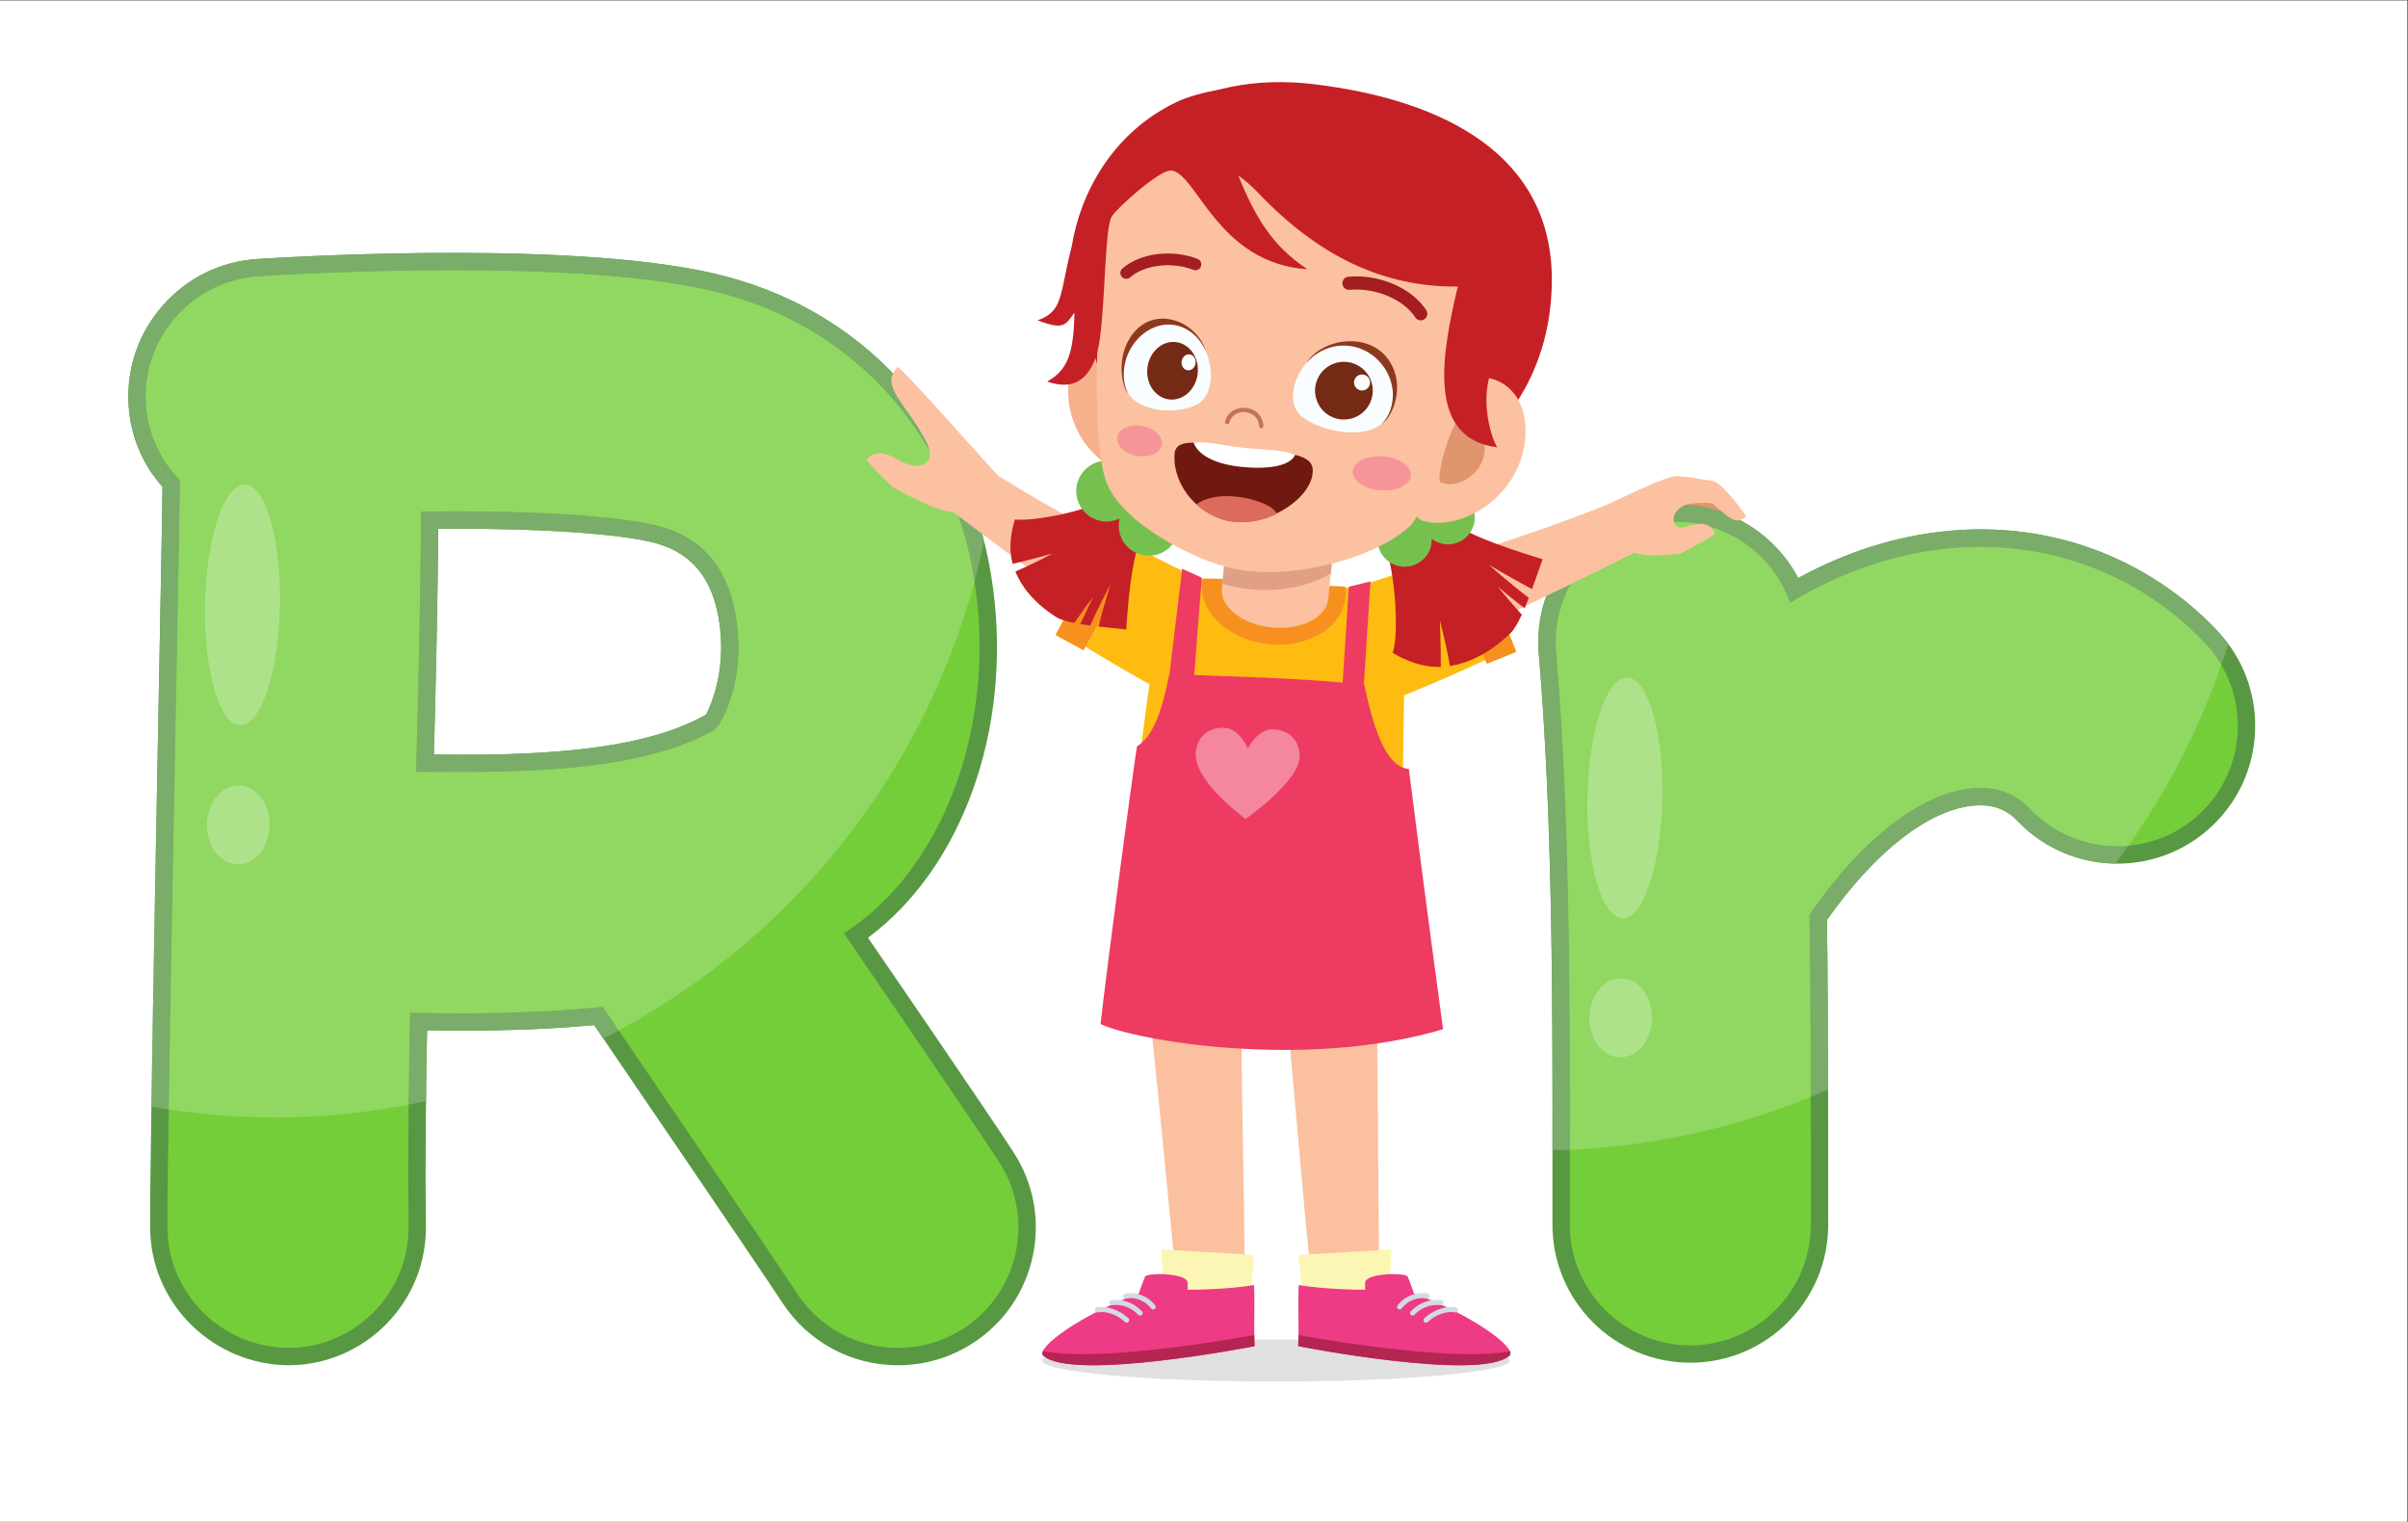 <?xml version="1.0" encoding="UTF-8" standalone="no"?>
<!-- Created with Inkscape (http://www.inkscape.org/) -->

<svg
   version="1.1"
   id="svg10430"
   width="3354.667"
   height="2119.893"
   viewBox="0 0 3354.667 2119.893"
   xmlns="http://www.w3.org/2000/svg"
   xmlns:svg="http://www.w3.org/2000/svg">
  <rect x="0" y="0" width="3354.667" height="2119.893" fill="#333333" stroke="none"/>
  <defs
     id="defs10434">
    <clipPath
       clipPathUnits="userSpaceOnUse"
       id="clipPath10534">
      <path
         d="m 12779.6,9853.62 v 0 l 82,814.08 -82,-814.08"
         id="path10532" />
    </clipPath>
  </defs>
  <g
     id="g10438"
     transform="matrix(1.333,0,0,-1.333,0,2119.893)">
    <g
       id="g10440"
       transform="scale(0.1)">
      <path
         d="M 0,0 H 25160 V 15899.2 H 0 Z"
         style="fill:#ffffff;fill-opacity:1;fill-rule:nonzero;stroke:none"
         id="path10442" />
      <path
         d="m 17411,10748.4 c 39.4,-12.6 106.4,-19.2 356.4,-150.6 77.4,-40.7 153.9,-330.4 185,-484.2 -151.6,-53.3 -189.8,126.9 -286,309 l -498.5,172.4 c -24.4,70.3 198.7,167.5 243.1,153.4"
         style="fill:#e0956c;fill-opacity:1;fill-rule:nonzero;stroke:none"
         id="path10444" />
      <path
         d="m 17551.4,10780.4 c 39.4,-12.6 106.4,-19.2 356.3,-150.6 77.5,-40.7 153.9,-330.3 185.1,-484.2 -151.7,-53.2 -189.8,126.9 -286,309 l -498.5,172.5 c -24.5,70.2 198.6,167.4 243.1,153.3"
         style="fill:#e0956c;fill-opacity:1;fill-rule:nonzero;stroke:none"
         id="path10446" />
      <path
         d="m 17573.9,10856.9 c 40.9,-6.1 108.1,-2 375.7,-91.9 82.9,-27.8 204.6,-301.6 259.8,-448.6 -141.2,-76.7 -207.5,95.1 -331.5,259.6 l -519.7,90.8 c -35.3,65.5 169.5,197 215.7,190.1"
         style="fill:#e0956c;fill-opacity:1;fill-rule:nonzero;stroke:none"
         id="path10448" />
      <path
         d="m 7378.61,8435.06 c -719.6,-412.54 -1950.15,-426.75 -2843.85,-417.27 20.82,779.2 39.25,1581.59 45.4,2360.31 1020.5,7.1 1893.4,-49.2 2268.08,-149.9 390.82,-105.1 611.28,-384.7 673.24,-854.5 72.89,-554.47 -134.36,-918.28 -142.87,-938.64 M 10591.5,3863.9 c -295.2,452.3 -1110.4,1642.6 -1520.1,2239.66 980.3,728.6 1502.6,2165.43 1308.1,3646.26 -214.8,1633.18 -1255.58,2852.38 -2783.75,3262.08 -1416.95,380.4 -4334.12,220.9 -4905.19,185 -383.66,-24.1 -735.19,-197.3 -989.75,-486.8 -254.99,-289.1 -381.3,-660 -356.68,-1044.2 20.33,-319.3 142.87,-611.7 354.34,-851.1 -4.74,-598.5 -138.63,-6956.1 -129.16,-7755.7 9.94,-784.9 663.29,-1423.1 1459.07,-1423.1 384.18,4.8 744.18,159.4 1013.4,435.3 269.21,275.8 414.43,639.1 409.69,1023.8 -8.98,723.4 1.42,1481.7 11.83,2040.5 123.95,-1.4 250.75,-2.4 378.98,-2.4 506.21,0 954.73,19 1366.81,57.8 0,0 1739.13,-2551.5 1966.7,-2900.7 267.78,-409.7 719.62,-654.3 1208.81,-654.3 280.08,0 551.64,80.9 785.8,233.3 322.2,210 543.6,533.1 623.6,910.2 79.5,376.6 7.6,761.3 -202.5,1084.4"
         style="fill:#589843;fill-opacity:1;fill-rule:nonzero;stroke:none"
         id="path10450" />
      <path
         d="M 7468.99,8277.52 C 6692.61,7832.31 5439.8,7825.23 4348.36,7837.99 c 24.11,894.66 46.34,1825.25 51.56,2719.91 1142.09,17 2086.89,-44.9 2495.65,-154.2 463.16,-124.4 734.27,-462.74 806.18,-1006.34 82.31,-627.81 -157.08,-1054.56 -232.76,-1119.84 M 10439.1,3764.5 C 10134.5,4232 8819.24,6150.42 8819.24,6150.42 9828.39,6793.37 10393.7,8245.33 10199.3,9726.17 9994.43,11283.7 9003.26,12446.6 7548.45,12836.4 c -1388.56,372.8 -4280.67,214.8 -4846.51,179.3 -693.11,-44 -1221.1,-644.4 -1176.64,-1338 19.41,-300.4 144.3,-576.7 355.31,-791.9 -3.32,-573.4 -139.1,-7043.2 -129.63,-7824.3 8.51,-686 573.42,-1243.8 1275.04,-1243.8 694.51,8.5 1252.78,580.5 1243.79,1275 -9.47,757.9 1.89,1561.3 15.14,2226.9 181.22,-2.8 367.14,-4.7 557.33,-4.7 543.14,0 1021.92,22.3 1456.23,67.7 142.87,-211 1801.6,-2643.3 2029.63,-2992.9 233.71,-358.2 628.29,-572 1056.46,-572 244.6,0 482.1,70.5 686.5,203.9 282,183.6 475.4,466 545,795.3 69.5,329.3 6.6,665.7 -177,947.6"
         style="fill:#74ce3a;fill-opacity:1;fill-rule:nonzero;stroke:none"
         id="path10452" />
      <path
         d="m 1581.95,4337.9 c -1.62,0.3 -3.23,0.6 -4.84,0.8 9.16,661.9 56.51,2985.64 89.32,4674.52 -27.22,-1431.77 -64.85,-3383.52 -84.48,-4675.32 m 120.36,8373.9 c 254.43,288.5 605.31,461 988.25,485.1 -382.91,-24.1 -733.82,-196.6 -988.25,-485.1 m 5913.82,294.6 c -0.19,0 -0.48,0.1 -0.66,0.2 0.16,-0.1 0.49,-0.2 0.66,-0.2 m -3.88,1 c -0.38,0.1 -0.82,0.3 -1.19,0.4 0.42,-0.1 0.77,-0.2 1.19,-0.4 m -4.03,1.1 c -0.56,0.2 -1.11,0.3 -1.67,0.5 0.59,-0.2 1.09,-0.3 1.67,-0.5 m -4.09,1.2 c -0.74,0.2 -1.52,0.4 -2.26,0.6 0.75,-0.2 1.51,-0.4 2.26,-0.6 m -4.17,1.1 c -1.4,0.4 -2.81,0.7 -4.21,1.1 1.42,-0.4 2.78,-0.7 4.21,-1.1 m -4909.4,186.1 c 276.56,17.4 1103.13,63.8 2043.37,63.8 h 0.01 c -940.24,0 -1766.8,-46.4 -2043.38,-63.8"
         style="fill:#ffffff;fill-opacity:1;fill-rule:nonzero;stroke:none"
         id="path10454" />
      <path
         d="m 1763.3,4308.7 c -60.67,9 -121.13,18.8 -181.35,29.2 19.63,1291.8 57.26,3243.55 84.48,4675.32 17.2,885.12 30.41,1595.78 32.04,1801.58 v 0 0 c -211.47,239.4 -334.01,531.8 -354.34,851.1 -2.02,31.5 -3.03,63 -3.03,94.3 0,350.2 125.64,684.5 359.71,949.9 0.5,0.5 1,1.1 1.5,1.7 254.43,288.5 605.34,461 988.25,485.1 v 0 0 c 276.58,17.4 1103.14,63.8 2043.38,63.8 1001.14,0 2131.11,-52.6 2861.81,-248.8 v 0 c 1.4,-0.4 2.81,-0.7 4.21,-1.1 0.58,-0.2 1.32,-0.4 1.91,-0.5 0.74,-0.2 1.52,-0.4 2.26,-0.6 0.84,-0.3 1.59,-0.5 2.42,-0.7 0.56,-0.2 1.11,-0.3 1.67,-0.5 0.92,-0.2 1.92,-0.5 2.84,-0.7 0.37,-0.1 0.81,-0.3 1.19,-0.4 1.08,-0.2 2.13,-0.5 3.22,-0.8 0.18,-0.1 0.47,-0.2 0.66,-0.2 1360.92,-372.4 2326.39,-1392 2666.27,-2771.1 -28.9,-137.4 -61.4,-273.35 -97.6,-407.9 -233.78,1506.6 -1213.24,2627.6 -2636.35,3009 -712.75,191.4 -1821.77,242.9 -2808.88,242.9 -935.92,0 -1762.24,-46.3 -2037.63,-63.6 -693.11,-44 -1221.1,-644.4 -1176.64,-1338 19.41,-300.4 144.3,-576.7 355.31,-791.9 -2.57,-445.3 -85.02,-4445.43 -117.31,-6577.1"
         style="fill:#79ad69;fill-opacity:1;fill-rule:nonzero;stroke:none"
         id="path10456" />
      <path
         d="m 4452.18,4396.3 c 2.92,267.9 7.02,519.1 11.12,739.3 123.95,-1.4 250.75,-2.4 378.98,-2.4 506.21,0 954.73,19 1366.81,57.8 v 0 c -412.08,-38.8 -860.6,-57.8 -1366.81,-57.8 -128.23,0 -255.03,1 -378.98,2.4 -4.06,-218.8 -7.82,-473.3 -10.73,-739.2 -0.13,0 -0.25,-0.1 -0.39,-0.1 m 1852.38,654.5 -95.41,140.1 c 1.7,-2.5 36.38,-53.4 95.43,-140.1 -0.02,0 -0.02,0 -0.02,0 m -95.43,140.1 h -0.03 c 0.01,0 0.02,0 0.03,0 m -0.04,0 v 0 0"
         style="fill:#ffffff;fill-opacity:1;fill-rule:nonzero;stroke:none"
         id="path10458" />
      <path
         d="m 4270,4359.8 c 3.47,336.6 9.02,662 14.95,959.8 181.22,-2.8 367.14,-4.7 557.33,-4.7 543.14,0 1021.92,22.3 1456.23,67.7 22.43,-33.1 82.24,-121 167.98,-247 -53.54,-28.9 -107.61,-57.2 -161.93,-84.8 -59.03,86.7 -93.71,137.6 -95.41,140.1 h -0.02 c -0.01,0 -0.02,0 -0.03,0 h -0.01 v 0 0.1 0 c -412.08,-38.8 -860.6,-57.8 -1366.81,-57.8 -128.23,0 -255.03,1 -378.98,2.4 -4.1,-220.2 -8.2,-471.4 -11.12,-739.3 -60.51,-12.8 -121.22,-24.9 -182.18,-36.5"
         style="fill:#79ad69;fill-opacity:1;fill-rule:nonzero;stroke:none"
         id="path10460" />
      <path
         d="m 4792.75,7834.93 c -150.06,0 -298.57,1.35 -444.39,3.06 24.11,894.66 46.34,1825.25 51.56,2719.91 125.75,1.9 249.12,2.8 369.63,2.8 974.02,0 1762.27,-59.8 2126.02,-157 463.16,-124.4 734.27,-462.74 806.18,-1006.34 C 7784.06,8769.55 7544.67,8342.8 7468.99,8277.52 6796.34,7891.8 5765.87,7834.93 4792.75,7834.93 m -257.99,182.86 v 0 c 96.44,-1.03 196.79,-1.77 300.01,-1.77 853.3,0 1901.89,51.02 2543.84,419.04 7.23,17.32 158.26,283.12 158.38,703.38 0.02,73.83 -4.62,152.41 -15.51,235.26 -61.96,469.8 -282.42,749.4 -673.24,854.5 -353.5,95 -1150.46,150.5 -2096.49,150.5 -56.67,0 -113.91,-0.2 -171.59,-0.6 -6.15,-778.72 -24.58,-1581.11 -45.4,-2360.31 v 0"
         style="fill:#79ad69;fill-opacity:1;fill-rule:nonzero;stroke:none"
         id="path10462" />
      <path
         d="m 2881.73,4225.9 c -379.65,0 -753.12,28.4 -1118.43,82.8 32.29,2131.67 114.74,6131.8 117.31,6577.1 -211.01,215.2 -335.9,491.5 -355.31,791.9 -44.46,693.6 483.53,1294 1176.64,1338 275.39,17.3 1101.71,63.6 2037.63,63.6 987.11,0 2096.13,-51.5 2808.88,-242.9 C 8971.56,12455 9951.02,11334 10184.8,9827.4 9641.15,7806.07 8281.13,6113.87 6466.49,5135.6 c -85.74,126 -145.55,213.9 -167.98,247 -434.31,-45.4 -913.09,-67.7 -1456.23,-67.7 -190.19,0 -376.11,1.9 -557.33,4.7 -5.93,-297.8 -11.48,-623.2 -14.95,-959.8 -373.96,-70.8 -756.62,-117.8 -1149.03,-130.1 -80.02,-2.6 -159.74,-3.8 -239.24,-3.8 m -388.94,3471.3 c -179.15,0 -327.01,-181.34 -331.39,-407.98 -4.41,-228.81 139.07,-417.14 320.5,-420.65 1.72,-0.03 3.42,-0.05 5.13,-0.05 179.16,0 327.02,181.34 331.39,407.98 4.46,228.82 -139.07,417.14 -320.49,420.65 -1.72,0.03 -3.43,0.05 -5.14,0.05 m 2276.76,2863.5 c -120.51,0 -243.88,-0.9 -369.63,-2.8 -5.22,-894.66 -27.45,-1825.25 -51.56,-2719.91 145.82,-1.71 294.33,-3.06 444.39,-3.06 973.12,0 2003.59,56.87 2676.24,442.59 75.68,65.28 315.07,492.03 232.76,1119.84 -71.91,543.6 -343.02,881.94 -806.18,1006.34 -363.75,97.2 -1152,157 -2126.02,157 m -2213.34,280.4 c -216.02,0 -401.55,-558.9 -414.96,-1251.83 -13.42,-695.55 151.66,-1262.82 368.72,-1267.01 0.82,-0.02 1.6,-0.03 2.42,-0.03 216.02,0 401.56,558.92 414.93,1251.85 13.43,695.62 -151.62,1262.82 -368.68,1267.02 -0.82,0 -1.61,0 -2.43,0"
         style="fill:#90d861;fill-opacity:1;fill-rule:nonzero;stroke:none"
         id="path10464" />
      <path
         d="m 2512.39,8322.23 c -0.82,0 -1.6,0.01 -2.42,0.03 -217.06,4.19 -382.14,571.46 -368.72,1267.01 13.41,692.93 198.94,1251.83 414.96,1251.83 0.82,0 1.61,0 2.43,0 217.06,-4.2 382.11,-571.4 368.68,-1267.02 -13.37,-692.93 -198.91,-1251.85 -414.93,-1251.85"
         style="fill:#ade28a;fill-opacity:1;fill-rule:nonzero;stroke:none"
         id="path10466" />
      <path
         d="m 2487.03,6868.52 c -1.71,0 -3.41,0.02 -5.13,0.05 -181.43,3.51 -324.91,191.84 -320.5,420.65 4.38,226.64 152.24,407.98 331.39,407.98 1.71,0 3.42,-0.02 5.14,-0.05 181.42,-3.51 324.95,-191.83 320.49,-420.65 -4.37,-226.64 -152.23,-407.98 -331.39,-407.98"
         style="fill:#ade28a;fill-opacity:1;fill-rule:nonzero;stroke:none"
         id="path10468" />
      <path
         d="m 23176,9308.42 c -722.9,765.48 -1749.5,1149.68 -2812.6,1046.48 -534.1,-49.1 -1061.2,-214.7 -1570.2,-492.01 -86.2,163.21 -204,309.41 -347.3,430.01 -298.1,250.3 -674.2,365.8 -1051.7,333.1 -383.7,-33.1 -731.5,-213.3 -979.4,-508.1 -247.9,-295.67 -365.7,-668.96 -332.6,-1051.71 148.1,-1719.29 145,-3767.39 142.7,-5413.29 v -549.3 c 0,-794.8 646,-1441.1 1440.8,-1441.1 794.8,0 1441.1,646.3 1441.1,1440.6 0,0 2.9,2262.9 -13.2,3186.41 504.3,716.77 1062.1,1151.54 1535.7,1195.56 185.9,15.13 334.5,-32.65 451.8,-156.6 546.9,-577.67 1460,-603.71 2037.7,-57.26 279.1,263.51 439,621.2 449.9,1006.31 10.9,385.12 -128.7,751.28 -392.7,1030.9"
         style="fill:#589843;fill-opacity:1;fill-rule:nonzero;stroke:none"
         id="path10470" />
      <path
         d="m 23044.5,9183.53 c -685.4,725.89 -1660.6,1085.27 -2664.5,990.67 -571.6,-53 -1132.2,-244.58 -1672,-569.6 -73.3,211.96 -203,401.2 -379,549.3 -257.3,216.2 -582.4,322.2 -919.2,290.9 -335,-28.8 -639.2,-186.4 -855.9,-443.7 -216.2,-257.88 -319.8,-584.35 -290.4,-919.29 148.5,-1725.92 145.4,-3779.21 143.1,-5428.91 v -549.3 c 0,-694.5 564.6,-1259.4 1259.1,-1259.4 694.6,0 1259.5,564.9 1259.5,1258.9 0,0 2.8,2299.3 -14.2,3241.77 544,790.56 1161,1270.75 1701.7,1320.92 246,22.24 445.7,-49.2 600.4,-212.43 477.4,-504.81 1276.5,-527.05 1780.8,-50.14 504.3,476.4 527.2,1275.6 50.6,1780.31"
         style="fill:#74ce3a;fill-opacity:1;fill-rule:nonzero;stroke:none"
         id="path10472" />
      <path
         d="m 16084.4,9040.8 v 0.25 c 0,-0.1 0,-0.14 0,-0.25 m -0.4,5.03 c 0,0.1 0,0.14 0,0.24 0,-0.1 0,-0.13 0,-0.24 m -0.4,4.87 c 0,0.2 0,0.25 -0.1,0.45 0,-0.1 0.1,-0.34 0.1,-0.45 m -0.5,5.16 c 0,0.1 0,0.18 0,0.28 0,-0.1 0,-0.17 0,-0.28 m -0.4,4.51 c 0,0.3 0,0.56 0,0.86 0,-0.21 0,-0.65 0,-0.86"
         style="fill:#ffffff;fill-opacity:1;fill-rule:nonzero;stroke:none"
         id="path10474" />
      <path
         d="m 16302.5,3884.1 c -11.7,0 -23.3,0.5 -34.8,1 -11.6,0.5 -23.1,1 -34.7,1 -2.6,0 -5.1,0 -7.7,-0.1 2,1595.9 -1.7,3519.89 -140.9,5154.8 0,0.11 0,0.15 0,0.25 -0.1,1.61 -0.3,3.18 -0.4,4.78 0,0.11 0,0.14 0,0.24 -0.2,1.5 -0.3,3.13 -0.4,4.63 0,0.11 -0.1,0.35 -0.1,0.45 -0.1,1.61 -0.2,3.11 -0.4,4.71 0,0.11 0,0.18 0,0.28 -0.1,1.4 -0.2,2.83 -0.4,4.23 0,0.21 0,0.65 0,0.86 -0.2,1.61 -0.3,3.35 -0.5,4.96 v 0 c -3.6,42.61 -5.5,85.1 -5.4,127.38 0.2,337.52 117.7,661.57 338,924.33 247.9,294.8 595.7,475 979.4,508.1 41.8,3.6 83.6,5.4 125.3,5.4 334.6,0 661.4,-115.9 926.4,-338.5 143.3,-120.6 261.1,-266.8 347.3,-430.01 509,277.31 1036.1,442.91 1570.2,492.01 113.9,11.1 227.2,16.5 339.9,16.5 939.5,0 1827.3,-379.49 2472.7,-1062.98 41.6,-44.03 74.5,-93.61 109.8,-141.67 -22.4,-70.82 -45.9,-141.28 -70.2,-211.22 -47.3,80.68 -104.3,157.21 -171.1,228 -613.2,649.46 -1458.5,1005.57 -2348.8,1005.57 -104.7,0 -210,-4.9 -315.7,-14.9 -571.6,-53 -1132.2,-244.58 -1672,-569.6 -73.3,211.96 -203,401.2 -379,549.3 -227.7,191.3 -508.4,296.3 -803.5,296.3 -38.4,0 -77,-1.8 -115.7,-5.4 -335,-28.8 -639.2,-186.4 -855.9,-443.7 -216.2,-257.88 -319.8,-584.35 -290.4,-919.29 141.5,-1644.91 145.4,-3587.11 143.4,-5194.01 -30.9,-1.3 -61.8,-2.5 -92.8,-3.5 -3.9,-0.1 -7.8,-0.2 -11.6,-0.2"
         style="fill:#79ad69;fill-opacity:1;fill-rule:nonzero;stroke:none"
         id="path10476" />
      <path
         d="m 19105.9,4517.2 c -1.5,640.6 -4.9,1347.9 -12.3,1772.31 10.5,-606.31 13.5,-1202.21 14,-1771.51 -0.6,-0.2 -1.2,-0.5 -1.7,-0.8 m -12.3,1772.31 v 0 c 504.3,716.77 1062.1,1151.54 1535.7,1195.56 22.1,1.8 43.6,2.71 64.7,2.71 156.1,0 283.7,-50.08 387.1,-159.31 1.1,-1.17 2.2,-2.34 3.3,-3.5 -1.1,1.16 -2.2,2.33 -3.3,3.5 -103.4,109.23 -231,159.31 -387.1,159.31 -21.1,0 -42.6,-0.91 -64.7,-2.71 -473.6,-44.02 -1031.4,-478.79 -1535.7,-1195.56 m 2000.6,1025.29 c 0,0.03 -0.1,0.1 -0.1,0.14 0,-0.04 0.1,-0.11 0.1,-0.14 m -1.6,1.65 c -0.2,0.18 -0.3,0.37 -0.5,0.54 0.1,-0.17 0.3,-0.37 0.5,-0.54 m -1.6,1.67 c -0.3,0.32 -0.6,0.64 -0.9,0.96 0.3,-0.32 0.6,-0.64 0.9,-0.96 m -1.6,1.68 c -0.4,0.43 -0.9,0.87 -1.3,1.3 0.4,-0.42 0.9,-0.88 1.3,-1.3 m -1.7,1.71 c -0.5,0.51 -1,1.03 -1.5,1.55 0.5,-0.53 1,-1.03 1.5,-1.55 m -1.6,1.72 c -0.5,0.53 -1,1.06 -1.5,1.6 0.5,-0.56 0.9,-1.04 1.5,-1.6"
         style="fill:#ffffff;fill-opacity:1;fill-rule:nonzero;stroke:none"
         id="path10478" />
      <path
         d="m 18924.3,4440.5 c -1.5,676.6 -5.1,1448.9 -13.3,1904.37 544,790.56 1161,1270.75 1701.7,1320.92 29.2,2.64 57.8,3.96 85.8,3.96 207.1,0 378.3,-72.54 514.6,-216.39 247.5,-261.68 581.5,-393.69 915.9,-393.72 37.8,0 75.6,1.69 113.2,5.05 -44.4,-62.45 -89.7,-124.16 -136,-185.17 -369,5.88 -735.6,150.79 -1012,435.28 0,0.03 -0.1,0.1 -0.1,0.14 -0.5,0.51 -1,1 -1.5,1.51 -0.2,0.17 -0.4,0.37 -0.5,0.54 -0.4,0.38 -0.8,0.76 -1.1,1.13 -0.3,0.32 -0.6,0.64 -0.9,0.96 -0.3,0.24 -0.5,0.47 -0.7,0.72 -0.4,0.42 -0.9,0.88 -1.3,1.3 -0.1,0.14 -0.2,0.27 -0.4,0.41 -0.5,0.52 -1,1.02 -1.5,1.55 0,0.05 -0.1,0.12 -0.1,0.17 -0.6,0.56 -1,1.04 -1.5,1.6 -0.1,0.05 -0.1,0.09 -0.2,0.14 -1.1,1.16 -2.2,2.33 -3.3,3.5 -103.4,109.23 -231,159.31 -387.1,159.31 -21.1,0 -42.6,-0.91 -64.7,-2.71 -473.6,-44.02 -1031.4,-478.79 -1535.7,-1195.56 v 0 0 0 c 7.4,-424.41 10.8,-1131.71 12.3,-1772.31 -60.2,-26.3 -120.7,-51.8 -181.6,-76.7"
         style="fill:#79ad69;fill-opacity:1;fill-rule:nonzero;stroke:none"
         id="path10480" />
      <path
         d="m 16406.9,3887.8 c 2,1606.9 -1.9,3549.1 -143.4,5194.01 -29.4,334.94 74.2,661.41 290.4,919.29 216.7,257.3 520.9,414.9 855.9,443.7 38.7,3.6 77.3,5.4 115.7,5.4 295.1,0 575.8,-105 803.5,-296.3 176,-148.1 305.7,-337.34 379,-549.3 539.8,325.02 1100.4,516.6 1672,569.6 105.7,10 211,14.9 315.7,14.9 890.3,0 1735.6,-356.11 2348.8,-1005.57 66.8,-70.79 123.8,-147.32 171.1,-228 -236.4,-678.52 -564,-1314.74 -973.4,-1890.84 -37.6,-3.36 -75.4,-5.05 -113.2,-5.05 -334.4,0.03 -668.4,132.04 -915.9,393.72 -136.3,143.85 -307.5,216.39 -514.6,216.39 -28,0 -56.6,-1.32 -85.8,-3.96 C 20072,7615.62 19455,7135.43 18911,6344.87 c 8.2,-455.47 11.8,-1227.77 13.3,-1904.37 -781.5,-318.4 -1627.5,-513.8 -2517.4,-552.7 m 533.7,1792.8 c -179.2,0 -327.1,-181.3 -331.4,-408 -4.4,-228.8 139,-417.1 320.5,-420.6 1.7,0 3.4,-0.1 5.1,-0.1 179.2,0 327,181.4 331.4,408 4.4,228.8 -139.1,417.2 -320.5,420.7 -1.7,0 -3.4,0 -5.1,0 m 63.4,3143.93 c -216,0 -401.6,-558.93 -415,-1251.84 -13.4,-695.58 151.7,-1262.84 368.7,-1267.02 0.9,-0.01 1.7,-0.02 2.5,-0.02 216,0 401.5,558.89 414.9,1251.84 13.5,695.55 -151.6,1262.81 -368.7,1267.01 -0.8,0.02 -1.6,0.03 -2.4,0.03"
         style="fill:#90d861;fill-opacity:1;fill-rule:nonzero;stroke:none"
         id="path10482" />
      <path
         d="m 16960.2,6305.65 c -0.8,0 -1.6,0.01 -2.5,0.02 -217,4.18 -382.1,571.44 -368.7,1267.02 13.4,692.91 199,1251.84 415,1251.84 0.8,0 1.6,-0.01 2.4,-0.03 217.1,-4.2 382.2,-571.46 368.7,-1267.01 -13.4,-692.95 -198.9,-1251.84 -414.9,-1251.84"
         style="fill:#ade28a;fill-opacity:1;fill-rule:nonzero;stroke:none"
         id="path10484" />
      <path
         d="m 16934.8,4851.9 c -1.7,0 -3.4,0.1 -5.1,0.1 -181.5,3.5 -324.9,191.8 -320.5,420.6 4.3,226.7 152.2,408 331.4,408 1.7,0 3.4,0 5.1,0 181.4,-3.5 324.9,-191.9 320.5,-420.7 -4.4,-226.6 -152.2,-408 -331.4,-408"
         style="fill:#ade28a;fill-opacity:1;fill-rule:nonzero;stroke:none"
         id="path10486" />
      <path
         d="m 13334.3,1466.3 c -1350.4,0 -2445.1,98.4 -2445.1,219.7 0,121.4 1094.7,219.7 2445.1,219.7 1350.4,0 2445.2,-98.3 2445.2,-219.7 0,-121.3 -1094.8,-219.7 -2445.2,-219.7"
         style="fill:#e0e0e0;fill-opacity:1;fill-rule:nonzero;stroke:none"
         id="path10488" />
      <path
         d="m 13006.2,2588.6 c -0.8,-85.2 -703.7,-165.3 -711.9,-80.2 -80.2,826.4 -297.4,3094.8 -346.8,3422.06 l 1024.4,-81.56 c -11.1,-815.2 40.4,-2669.4 34.3,-3260.3"
         style="fill:#fac09f;fill-opacity:1;fill-rule:nonzero;stroke:none"
         id="path10490" />
      <path
         d="m 13054.2,2114.7 c -2.9,-23 -878.9,15 -880.5,43.2 -12.4,222 -27.7,569.2 -38.1,689 l 972.9,-58.7 c -30.3,-256.8 -35.7,-525.7 -54.3,-673.5"
         style="fill:#fcf6b4;fill-opacity:1;fill-rule:nonzero;stroke:none"
         id="path10492" />
      <path
         d="m 11903.3,2387.3 c 13.4,51 41.7,115.7 63.5,174.8 16.2,43.8 443.9,40.3 446,-64.7 0.5,-26.9 -0.4,-50.7 -2.5,-72.2 73.3,-0.1 152.6,1.4 236.4,5.2 182.1,8.1 345.3,24.3 459.7,43.5 8.8,-166.1 -3.3,-453.9 5,-638.5 0,0 -1905,-373 -2207.9,-98.8 -85.4,77.3 390.7,427.7 999.8,650.7"
         style="fill:#ed3b85;fill-opacity:1;fill-rule:nonzero;stroke:none"
         id="path10494" />
      <path
         d="m 13108.7,1951.2 c 0.4,-41.1 1.1,-80.7 2.7,-115.8 0,0 -1905,-373 -2207.9,-98.8 -12.1,10.9 -12.7,27.3 -3.7,48 527.4,-109.9 1735.2,82.8 2208.9,166.6"
         style="fill:#b42552;fill-opacity:1;fill-rule:nonzero;stroke:none"
         id="path10496" />
      <path
         d="m 11441.5,2210.1 c 2.6,-14.5 16.1,-24.4 31.1,-21.5 88.6,17.3 206,-25.3 284.3,-100.5 5.5,-5.3 12.6,-7.7 19.7,-7.4 6.6,0.3 13.1,3 18,8.1 10.3,10.7 9.9,27.6 -0.7,37.8 -89.9,86.4 -225.7,133.7 -330.8,114.5 -14.5,-2.6 -24.2,-16.5 -21.6,-31 z m 455,-47.2 c 5.6,-5.7 13.1,-8.5 20.5,-8.1 6.2,0.2 12.5,2.7 17.3,7.4 10.6,10.2 10.9,27.1 0.7,37.8 -85.2,88.6 -200.9,131.5 -317.6,116.7 -14.6,-1.8 -25,-15.1 -23.2,-29.7 1.8,-14.7 15.3,-26.1 29.8,-23.2 58.7,7.2 172,3.7 272.5,-100.9 z m 134.4,66.3 c 5.5,-7.2 14,-10.8 22.4,-10.4 5.3,0.3 10.5,2.1 15,5.5 11.7,9 13.9,25.7 4.9,37.4 -74.8,97.7 -204.4,147.9 -315,122.9 -14.4,-3.3 -23.4,-17.7 -20.1,-32 3.3,-14.4 17.5,-23.1 32,-20.1 90.9,21.2 198.1,-21.6 260.8,-103.3"
         style="fill:#d2dae5;fill-opacity:1;fill-rule:nonzero;stroke:none"
         id="path10498" />
      <path
         d="m 13697.2,2625.1 c 9.8,-84.7 717.2,-90.5 716.5,-5 -7.3,830.3 -29.9,3109 -15.2,3439.65 L 13388.4,5870.9 c 96.7,-809.5 240.6,-2658.9 308.8,-3245.8"
         style="fill:#fac09f;fill-opacity:1;fill-rule:nonzero;stroke:none"
         id="path10500" />
      <path
         d="m 13625.1,2114.7 c 2.9,-23 878.9,15 880.5,43.2 12.4,222 27.7,569.2 38.1,689 l -972.9,-58.7 c 30.3,-256.8 35.7,-525.7 54.3,-673.5"
         style="fill:#fcf6b4;fill-opacity:1;fill-rule:nonzero;stroke:none"
         id="path10502" />
      <path
         d="m 14776,2387.3 c -13.5,51 -41.7,115.7 -63.5,174.8 -16.2,43.8 -443.9,40.3 -446,-64.7 -0.5,-26.9 0.4,-50.7 2.4,-72.2 -73.1,-0.1 -152.5,1.4 -236.3,5.2 -182.1,8.1 -345.3,24.3 -459.7,43.5 -8.8,-166.1 3.3,-453.9 -5,-638.5 0,0 1905,-373 2207.9,-98.8 85.4,77.3 -390.7,427.7 -999.8,650.7"
         style="fill:#ed3b85;fill-opacity:1;fill-rule:nonzero;stroke:none"
         id="path10504" />
      <path
         d="m 13570.6,1951.2 c -0.4,-41.1 -1.1,-80.7 -2.7,-115.8 0,0 1905,-373 2207.9,-98.8 12.1,10.9 12.8,27.3 3.7,48 -527.4,-109.9 -1735.2,82.8 -2208.9,166.6"
         style="fill:#b42552;fill-opacity:1;fill-rule:nonzero;stroke:none"
         id="path10506" />
      <path
         d="m 15216.2,2241.1 c -105.1,19.2 -240.9,-28.1 -330.8,-114.5 -10.6,-10.2 -11,-27.1 -0.7,-37.8 4.9,-5.1 11.4,-7.8 18,-8.1 7.1,-0.3 14.2,2.1 19.7,7.4 78.3,75.2 195.7,117.8 284.3,100.5 15,-2.9 28.5,7 31.1,21.5 2.6,14.5 -7.1,28.4 -21.6,31 z m -160.9,22.7 c 14.5,-2.9 28,8.5 29.8,23.2 1.8,14.6 -8.6,27.9 -23.2,29.7 -116.7,14.8 -232.4,-28.1 -317.7,-116.7 -10.2,-10.7 -9.8,-27.6 0.8,-37.8 4.9,-4.7 11.1,-7.2 17.3,-7.4 7.4,-0.4 14.9,2.4 20.5,8.1 100.5,104.6 213.8,108.1 272.5,100.9 z m -146.1,68.7 c 14.5,-3 28.7,5.7 32,20.1 3.3,14.3 -5.7,28.7 -20.1,32 -110.6,25 -240.1,-25.2 -315,-122.9 -9,-11.7 -6.8,-28.4 4.9,-37.4 4.5,-3.4 9.7,-5.2 15,-5.5 8.4,-0.4 16.9,3.2 22.4,10.4 62.6,81.7 169.9,124.5 260.8,103.3"
         style="fill:#d2dae5;fill-opacity:1;fill-rule:nonzero;stroke:none"
         id="path10508" />
      <path
         d="m 10237.2,11055.9 c -62.2,40.5 -330.43,-462.9 -270.94,-507.6 855.94,-645.09 1921.54,-1434.98 2275.44,-1582.62 l 456.1,687.96 c -598.7,358.86 -1589.9,836.26 -2460.6,1402.26"
         style="fill:#fcc1a0;fill-opacity:1;fill-rule:nonzero;stroke:none"
         id="path10510" />
      <path
         d="m 11086.7,9311.28 c 155.1,-116.99 1097.4,-676.87 1355.7,-780.44 249,532.59 552.5,1091.31 523.3,1143.16 -529,195.15 -974.3,461.7 -1346.4,628.4 -176.6,-335.27 -424.9,-673.24 -532.6,-991.12"
         style="fill:#febc12;fill-opacity:1;fill-rule:nonzero;stroke:none"
         id="path10512" />
      <path
         d="m 11921.2,10205.8 -597,-1098.52 -294.1,159.83 597,1098.49 294.1,-159.8"
         style="fill:#f7901e;fill-opacity:1;fill-rule:nonzero;stroke:none"
         id="path10514" />
      <path
         d="m 16896.4,10670.8 c 68.6,28.4 240.1,-515.6 173.5,-548.8 -959.5,-477.49 -2151.6,-1059.06 -2526.7,-1139.43 l -322.5,759.79 c 654.4,243.29 1716.1,531.24 2675.7,928.44"
         style="fill:#fcc1a0;fill-opacity:1;fill-rule:nonzero;stroke:none"
         id="path10516" />
      <path
         d="m 15797.1,9141.17 c -167.7,-98.24 -1168.5,-545.32 -1436.9,-618.31 -185.8,557.84 -422.6,1147.93 -387.5,1196.04 547.9,132.62 1021.1,345.9 1410,468.4 136.7,-353.46 344.1,-717.89 414.4,-1046.13"
         style="fill:#febc12;fill-opacity:1;fill-rule:nonzero;stroke:none"
         id="path10518" />
      <path
         d="m 15071.7,10126.2 465.9,-1160.13 310.6,124.7 -465.9,1160.13 -310.6,-124.7"
         style="fill:#f7901e;fill-opacity:1;fill-rule:nonzero;stroke:none"
         id="path10520" />
      <path
         d="m 11826.1,7317.42 c 139.1,1123.3 240.7,1862.15 359.6,2538.01 279.3,15.66 687.3,-15.39 1114.3,-46.43 500.5,-36.39 1027.2,-72.79 1403.5,-33.97 -31,-557.1 -51.9,-2878.42 -51.9,-2878.42 -21.1,-4.84 -2737.7,360.21 -2825.5,420.81"
         style="fill:#febc12;fill-opacity:1;fill-rule:nonzero;stroke:none"
         id="path10522" />
      <path
         d="m 14056.9,9642.86 c 4.9,40.02 8.3,91.63 1.6,130.43 -412.9,12.89 -1041.3,85.45 -1485.5,84.09 -4.7,-17.05 -7.8,-14.72 -10,-32.64 -37.7,-309.42 266.2,-601 678.7,-651.22 412.5,-50.22 777.5,159.89 815.2,469.34"
         style="fill:#f7901e;fill-opacity:1;fill-rule:nonzero;stroke:none"
         id="path10524" />
      <path
         d="m 13973.4,10555.6 -91.7,-910.74 c -19.8,-195.82 -284.7,-329.54 -591.7,-298.58 -307,30.93 -539.9,214.81 -520.2,410.64 l 91.8,910.78 1111.8,-112.1"
         style="fill:#fcc1a0;fill-opacity:1;fill-rule:nonzero;stroke:none"
         id="path10526" />
      <g
         id="g10528">
        <g
           id="g10530"
           clip-path="url(#clipPath10534)">
          <path
             d="m 12779.6,9853.62 h 82 v 814.039 h -82 z"
             style="fill:#e4d2d2;fill-opacity:1;fill-rule:nonzero;stroke:none"
             id="path10536" />
        </g>
      </g>
      <path
         d="m 12774.5,9802.93 v 0 l 5.1,50.69 v 0 l -5.1,-50.69"
         style="fill:#de781c;fill-opacity:1;fill-rule:nonzero;stroke:none"
         id="path10538" />
      <path
         d="m 13225.1,9736.36 c -77.5,0 -156.8,5.79 -237.1,17.83 -74,11.1 -144.7,28.62 -213.5,48.74 l 5.1,50.69 82,814.08 1111.8,-112.1 -65.1,-645.86 C 13719,9800.01 13482,9736.36 13225.1,9736.36"
         style="fill:#e1a085;fill-opacity:1;fill-rule:nonzero;stroke:none"
         id="path10540" />
      <path
         d="m 11501.9,5202.3 c 75.7,663.4 333.6,2605.81 380.6,2900.03 162.2,107.98 252.5,325.79 338.4,757.14 509.6,-23.57 1407.9,-37.61 2038.3,-113.45 106.6,-522.76 250.2,-865.72 464.6,-877.75 147.3,-1171.72 357.9,-2720.77 357.9,-2720.77 -1451.5,-431 -3239.3,-112.5 -3579.8,54.8"
         style="fill:#ed3b61;fill-opacity:1;fill-rule:nonzero;stroke:none"
         id="path10542" />
      <path
         d="m 13018.2,7344.95 c 0,0 -539,389.52 -521.6,686.66 10.2,173.53 131.5,266.15 283.5,266.15 4,0 8.1,-0.07 12.2,-0.2 112.1,-3.56 205.6,-110.29 249.4,-217.94 49.8,102.84 147.3,201.66 257.1,201.66 1.9,0 3.8,-0.03 5.8,-0.09 157.7,-5.04 278.3,-105.88 278.1,-284.3 -0.4,-259.07 -564.5,-651.94 -564.5,-651.94"
         style="fill:#f4879e;fill-opacity:1;fill-rule:nonzero;stroke:none"
         id="path10544" />
      <path
         d="m 14024.3,8641.55 221.1,-23.62 77.6,1209.27 -226.1,-55.54 -72.6,-1130.11"
         style="fill:#ed3b61;fill-opacity:1;fill-rule:nonzero;stroke:none"
         id="path10546" />
      <path
         d="m 12212.3,8773.86 259.2,-46.4 88.4,1139.04 -205,92.85 -142.6,-1185.49"
         style="fill:#ed3b61;fill-opacity:1;fill-rule:nonzero;stroke:none"
         id="path10548" />
      <path
         d="m 9384.92,12069.9 c 160.66,-141.5 802.38,-878 1130.38,-1228.2 40.4,-43.2 -219.1,-272.4 -313.1,-263.8 -202.82,-93.6 -467.43,7.7 -869.97,234.9 -14.87,8.4 -204.17,187.3 -277.37,290.4 192.71,191.6 376.63,-115.2 563.74,-62.2 138.38,39.2 105.1,159.8 61.56,245.4 -202.21,397.5 -500.32,585.3 -295.24,783.5"
         style="fill:#fcc1a0;fill-opacity:1;fill-rule:nonzero;stroke:none"
         id="path10550" />
      <path
         d="m 11771.1,9324.34 c 28.3,460.89 74.9,795.06 184.4,1057.76 0,65.4 -304,284.3 -364.4,329.6 -231.8,-164.7 -826.8,-259.1 -983.3,-236.9 0,0 -87.9,-237.9 -24,-463.8 218.7,50.5 415.9,107.8 415.9,107.8 0,0 -181.6,-99 -388.1,-188.27 61.9,-152.08 186,-320.64 424.1,-474.53 39.7,-25.63 109.5,-46.34 191.6,-62.98 105.3,154.25 199.8,275.2 199.8,275.2 0,0 -63.3,-126.39 -136.6,-286.84 33.7,-5.67 68.7,-10.65 103.9,-15.23 97.4,222.8 211.4,428.7 211.4,428.7 0,0 -67.1,-211.09 -126.5,-438.88 180.9,-19.51 291.8,-31.63 291.8,-31.63"
         style="fill:#c42026;fill-opacity:1;fill-rule:nonzero;stroke:none"
         id="path10552" />
      <path
         d="m 12214.6,10655.8 c -98.1,84.6 -232.8,97.6 -342.9,45.9 6.9,30.1 14.1,60.4 11.7,92.9 -13,175.3 -165.7,306.8 -341,293.8 -175.2,-13 -306.8,-165.6 -293.8,-340.9 13,-175.3 165.7,-306.9 341,-293.9 39.9,3 76.7,15.1 110.9,31.2 -25.1,-111.1 6.2,-231.6 98.5,-311.2 133.2,-114.7 334.1,-99.8 448.9,33.3 114.7,133.2 99.8,334.2 -33.3,448.9"
         style="fill:#76c050;fill-opacity:1;fill-rule:nonzero;stroke:none"
         id="path10554" />
      <path
         d="m 16122.2,10059.1 c -498.9,151.4 -853.9,289.9 -1113.9,478.8 -71.8,17 -473.9,-265.9 -539.6,-320.5 120.5,-297.62 151.2,-969.68 85.8,-1135.81 0,0 238.4,-158.77 503.3,-147.53 1.5,253.4 -9.8,485.02 -9.8,485.02 0,0 61.3,-225.36 105.4,-475.5 183.3,28.29 400.9,120.54 632.1,342.02 38.5,36.89 79.5,108.17 119.2,194.03 -141.9,155.98 -250.1,291.36 -250.1,291.36 0,0 122.3,-102.58 279.4,-225.04 15.1,35.61 29.7,72.72 43.9,110.12 -219.3,165.27 -415.8,344.23 -415.8,344.23 0,0 214.4,-128.82 449.2,-253.52 68.6,193.59 110.9,312.32 110.9,312.32"
         style="fill:#c42026;fill-opacity:1;fill-rule:nonzero;stroke:none"
         id="path10556" />
      <path
         d="m 15007.1,10753.8 c -104.4,-49.9 -163.3,-155.2 -160.5,-263.8 -22.2,16.4 -44.4,33.2 -71.8,42.9 -148,52.2 -310.3,-25.4 -362.5,-173.4 -52.2,-147.9 25.4,-310.3 173.3,-362.49 148,-52.22 310.3,25.39 362.6,173.39 11.9,33.7 15.2,68 14.3,101.8 81.8,-60.4 191.6,-78 289.7,-31 141.6,67.7 201.5,237.3 133.8,378.8 -67.7,141.6 -237.4,201.5 -378.9,133.8"
         style="fill:#76c050;fill-opacity:1;fill-rule:nonzero;stroke:none"
         id="path10558" />
      <path
         d="m 11170.2,11700.4 c 57.4,-451.4 432.7,-769.6 744.4,-758 311.6,11.6 412.9,366.8 408.8,796.5 -4.2,429.6 -260.3,769.6 -572,757 -426,-17.4 -635.1,-371.2 -581.2,-795.5"
         style="fill:#f4b18c;fill-opacity:1;fill-rule:nonzero;stroke:none"
         id="path10560" />
      <path
         d="m 16218.4,12960.9 c -14.4,-1690.8 -1595.4,-2546.5 -2941,-2390.6 -1345.5,155.9 -2190,1434.7 -1865.2,3045.3 180.4,894.2 1045.9,1564.1 2330.4,1406.5 1367.2,-167.7 2487,-750.4 2475.8,-2061.2"
         style="fill:#c42026;fill-opacity:1;fill-rule:nonzero;stroke:none"
         id="path10562" />
      <path
         d="m 15423.5,13381.4 c 91,-285.5 -373.8,-2674.1 -688.9,-2975.6 -334.2,-319.9 -1221,-581.54 -1858,-442.13 -396.4,86.73 -1121.2,458.93 -1303,874.03 -214.9,491.2 -72.3,2565.8 42.6,2809.3 388.5,822.3 1136.4,764.8 2110.2,652 911,-105.5 1461,-176.8 1697.1,-917.6"
         style="fill:#fcc1a0;fill-opacity:1;fill-rule:nonzero;stroke:none"
         id="path10564" />
      <path
         d="m 15878.2,11056.6 c -177,-449.4 -663.7,-686.1 -997.5,-599.4 -333.7,86.6 -125.7,1460.5 500.6,1506.2 521.6,38.1 663.4,-484.4 496.9,-906.8"
         style="fill:#fcc1a0;fill-opacity:1;fill-rule:nonzero;stroke:none"
         id="path10566" />
      <path
         d="m 15503.7,11121.5 c -50,-192.8 -289.7,-332.1 -449.1,-258.1 -62.2,28.9 128.6,699.5 231.8,687.3 174.4,-20.8 267.4,-236.3 217.3,-429.2"
         style="fill:#e0956c;fill-opacity:1;fill-rule:nonzero;stroke:none"
         id="path10568" />
      <path
         d="m 14746.4,10932.8 c -7.6,-98 -150,-166.9 -318.2,-153.9 -168,13 -298.2,103.1 -290.5,201.2 7.6,98 150.1,166.9 318.1,153.9 168.1,-13.1 298.2,-103.1 290.6,-201.2"
         style="fill:#f69597;fill-opacity:1;fill-rule:nonzero;stroke:none"
         id="path10570" />
      <path
         d="m 12143.5,11254.1 c -15.4,-86.2 -132.5,-137.3 -261.6,-114.3 -129,23 -221.2,111.5 -205.9,197.6 15.4,86.1 132.5,137.2 261.5,114.2 129.1,-23 221.3,-111.4 206,-197.5"
         style="fill:#f69597;fill-opacity:1;fill-rule:nonzero;stroke:none"
         id="path10572" />
      <path
         d="m 13718.6,11003.4 c 23.9,-288.7 -464.5,-617.1 -861.1,-544.3 -394.4,72.3 -620,441.6 -578.7,727 46.9,153.1 300.8,75.6 693.4,33.3 392,-42.3 731.9,-40.5 746.4,-216"
         style="fill:#6f1911;fill-opacity:1;fill-rule:nonzero;stroke:none"
         id="path10574" />
      <path
         d="m 12933.7,10711.8 c -184.1,21.1 -330.4,-6.6 -431.7,-80.8 95.4,-81.6 227.8,-163.8 381.6,-180.8 173.1,-19.1 351.2,20.8 459.2,86 -35.6,87.1 -244.4,156.8 -409.1,175.6"
         style="fill:#dd6b5b;fill-opacity:1;fill-rule:nonzero;stroke:none"
         id="path10576" />
      <path
         d="m 13535.9,11150.4 c -130.9,55.9 -345.2,52.4 -540.7,73.4 -220.4,23.8 -379,69.2 -520.1,54.4 39.1,-123.6 215.2,-220.2 468.6,-250.5 292.7,-35 538.6,0.9 592.2,122.7"
         style="fill:#ffffff;fill-opacity:1;fill-rule:nonzero;stroke:none"
         id="path10578" />
      <path
         d="m 13179.3,11428.4 c -10.7,1.3 -19.3,10.1 -19.8,21.3 -3.9,79.1 -59.5,136.4 -141.6,146 -82.6,9.5 -151.4,-34.4 -171.1,-109.3 -3.2,-12 -15.6,-19.2 -27.5,-16 -12,3.2 -19.2,15.5 -16,27.5 25.3,95.9 115.6,154.5 219.7,142.4 103.6,-11.9 176.5,-87.7 181.4,-188.4 0.6,-12.4 -8.9,-23 -21.4,-23.6 l -3.7,0.1"
         style="fill:#c4735b;fill-opacity:1;fill-rule:nonzero;stroke:none"
         id="path10580" />
      <path
         d="m 14830.3,12557.9 c -15.7,4.4 -30,14.3 -39.5,29 -121.6,188 -416.4,311.9 -686.5,287.8 -37.5,-3.5 -71,24.4 -74.5,62.4 -3.4,37.7 24.5,71 62.3,74.5 322.2,28.5 664.7,-118.8 814.1,-350.2 20.5,-31.9 11.4,-74.4 -20.5,-94.9 -17,-11.1 -37.2,-13.6 -55.4,-8.6"
         style="fill:#a31d21;fill-opacity:1;fill-rule:nonzero;stroke:none"
         id="path10582" />
      <path
         d="m 11769.8,12989.3 c -16.9,0.1 -33.6,7.2 -45.5,20.9 -22.4,25.5 -19.8,64.2 5.7,86.6 185.4,162.3 515.8,204.6 785.7,101.1 31.6,-12.3 47.4,-47.8 35.3,-79.4 -12.3,-31.7 -47.9,-47.5 -79.4,-35.3 -226.1,87.2 -510.2,53.3 -660.8,-78.7 -11.8,-10.4 -26.4,-15.4 -41,-15.2"
         style="fill:#a31d21;fill-opacity:1;fill-rule:nonzero;stroke:none"
         id="path10584" />
      <path
         d="m 15720.3,12929.3 c 166,22.2 127.6,76.1 289.3,116.3 -598.6,205 -312.4,1108.8 -1080.6,1541 -1267.7,604.3 -2281.6,420.4 -2641.6,246 -663.4,-321.4 -995.6,-946 -1086.7,-1504.3 -128.7,-502.1 -83.7,-677.7 -356.6,-772.5 276.7,-105.5 290.4,-50 384.9,80.5 -6.9,-418 -68.4,-600.6 -284.6,-720.2 341.9,-121.6 500.3,105.2 548.7,434.8 57.7,392.8 54,1146.7 121.2,1282.5 38.9,78.6 499.9,493.9 622.4,487.7 266.9,-13.5 483.6,-971.3 1427.5,-1031.5 -363.7,237.3 -547.7,546.6 -723.3,980.6 70.3,-50.4 140.1,-110.4 208.2,-182 717.6,-753.8 1417.1,-984.4 2086.6,-979.8 -164.7,-698.1 -334.7,-1587.5 412.9,-1680 -68.5,101.3 -222,593.7 9.5,945.5 85.5,-63.3 40.7,288.6 62.2,755.4"
         style="fill:#c42026;fill-opacity:1;fill-rule:nonzero;stroke:none"
         id="path10586" />
      <path
         d="m 12597,12244.1 c 105.5,-238.1 58.2,-479.7 -70.1,-557.5 -193.2,-117.2 -613.9,-104.5 -743.5,116.8 -125.5,214.3 -8,561.2 256.1,683.4 231.3,106.9 455.5,-12.3 557.5,-242.7"
         style="fill:#f9fdff;fill-opacity:1;fill-rule:nonzero;stroke:none"
         id="path10588" />
      <path
         d="m 11830.7,12403.9 c 233.9,318.7 677.9,144.5 769.9,-167.9 -105.4,237.9 -342.9,336.4 -556.7,237.7 -132.1,-61.2 -236.4,-186.5 -278.9,-335.4 -33.8,-118.7 -26.5,-257.6 25.7,-346.6 -65.1,62.1 -132,377.8 40,612.2"
         style="fill:#8e381e;fill-opacity:1;fill-rule:nonzero;stroke:none"
         id="path10590" />
      <path
         d="m 12511.5,12110.2 c 35.4,-160.1 -51.2,-326.5 -193.2,-371.5 -142.1,-45 -285.8,48.3 -321.2,208.5 -35.3,160.1 51.3,326.4 193.3,371.5 142,45 285.8,-48.4 321.1,-208.5"
         style="fill:#752a15;fill-opacity:1;fill-rule:nonzero;stroke:none"
         id="path10592" />
      <path
         d="m 12493.5,12139.3 c 9.8,-44.5 -14.3,-90.6 -53.7,-103.1 -39.4,-12.5 -79.3,13.4 -89.1,57.8 -9.7,44.5 14.2,90.6 53.7,103.1 39.4,12.5 79.3,-13.4 89.1,-57.8"
         style="fill:#fefffe;fill-opacity:1;fill-rule:nonzero;stroke:none"
         id="path10594" />
      <path
         d="m 13659.1,12117.1 c -177.1,-204.3 -185.5,-450.5 -62.6,-558.4 185,-162.6 655.4,-256.4 855,-74.6 193.4,176.1 150.3,542.2 -112.2,727.5 -229.9,162.1 -508.9,103.2 -680.2,-94.5"
         style="fill:#f9fdff;fill-opacity:1;fill-rule:nonzero;stroke:none"
         id="path10596" />
      <path
         d="m 14550.2,12078.4 c -179.4,368.3 -716.2,311.5 -897.1,31.7 176.9,204.2 465.5,239.7 678,89.9 131.3,-92.7 215.5,-240.6 225.1,-395.7 7.7,-123.7 -35.4,-256.5 -115.7,-329.7 87.9,43.7 241.6,333.1 109.7,603.8"
         style="fill:#8e381e;fill-opacity:1;fill-rule:nonzero;stroke:none"
         id="path10598" />
      <path
         d="m 14336.9,11898.2 c 42.8,-161.1 -53,-326.3 -214,-369.1 -161,-42.8 -326.3,53 -369.1,214 -42.8,161.1 53,326.3 214,369.1 161.1,42.8 326.3,-53 369.1,-214"
         style="fill:#752a15;fill-opacity:1;fill-rule:nonzero;stroke:none"
         id="path10600" />
      <path
         d="m 14315.8,11927.6 c 11.9,-44.7 -14.7,-90.5 -59.3,-102.4 -44.7,-11.9 -90.6,14.7 -102.4,59.4 -11.9,44.6 14.7,90.5 59.4,102.4 44.6,11.9 90.5,-14.7 102.3,-59.4"
         style="fill:#fefffe;fill-opacity:1;fill-rule:nonzero;stroke:none"
         id="path10602" />
      <path
         d="m 18249.4,10509.9 c -89.7,128.9 -274.9,364.4 -362.1,371 -107.3,8.1 -245,45.5 -367.1,46 -82.3,0.3 -319.5,-107.5 -683.5,-279 -42.2,-19.8 -48.1,-321.5 4.6,-374 233.5,-232.5 500.7,-173.2 708.6,-159 13.4,0.9 264,134.9 379.1,207.6 -115.9,245.7 -371.9,-29.8 -428.1,112.8 -41.6,105.5 70.6,186 145,199.6 81.6,15 233.4,20.5 256,2.3 160.6,-128.9 229.4,-236.4 347.5,-127.3"
         style="fill:#fcc1a0;fill-opacity:1;fill-rule:nonzero;stroke:none"
         id="path10604" />
    </g>
  </g>
</svg>
